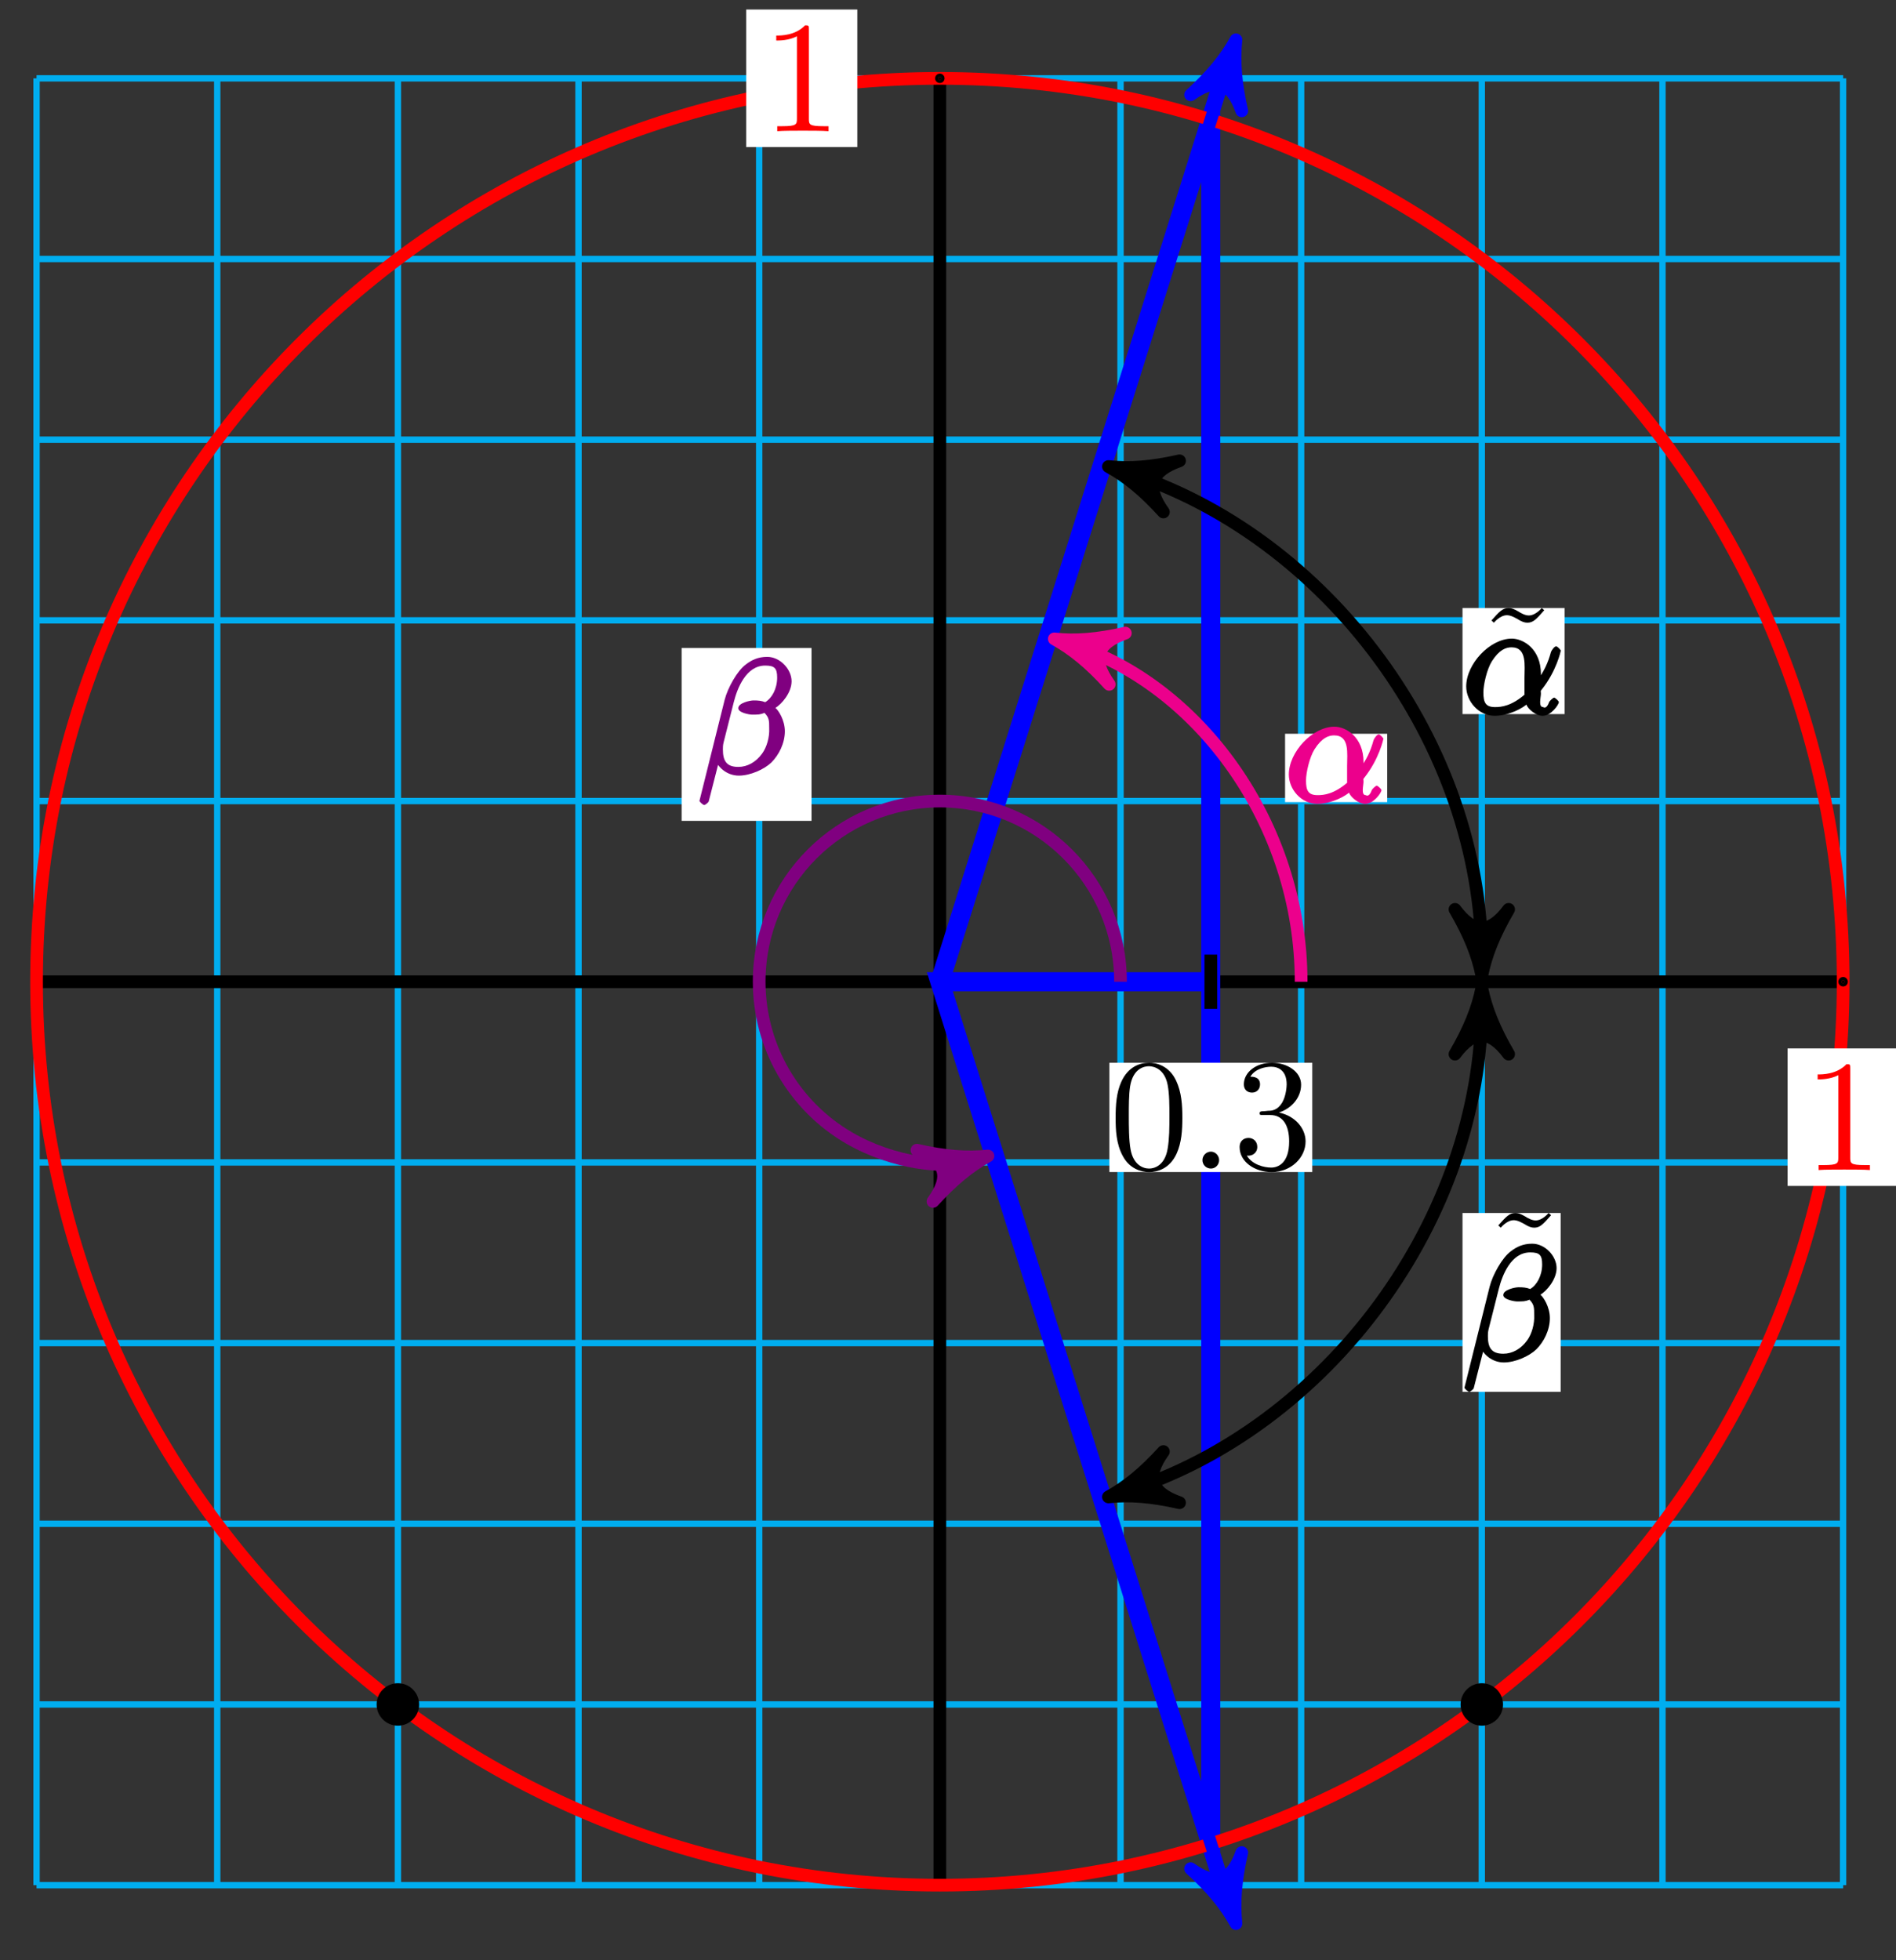 <?xml version="1.0" encoding="UTF-8"?>
<svg xmlns="http://www.w3.org/2000/svg" xmlns:xlink="http://www.w3.org/1999/xlink" width="119pt" height="123pt" viewBox="0 0 119 123" version="1.1">
<rect x="0" y="0" width="119" height="123" fill="#333333" stroke="none"/>
<defs>
<g>
<symbol overflow="visible" id="glyph0-0">
<path style="stroke:none;" d=""/>
</symbol>
<symbol overflow="visible" id="glyph0-1">
<path style="stroke:none;" d="M 4.172 0 L 4.172 -0.312 L 3.859 -0.312 C 2.953 -0.312 2.938 -0.422 2.938 -0.781 L 2.938 -6.375 C 2.938 -6.625 2.938 -6.641 2.703 -6.641 C 2.078 -6 1.203 -6 0.891 -6 L 0.891 -5.688 C 1.094 -5.688 1.672 -5.688 2.188 -5.953 L 2.188 -0.781 C 2.188 -0.422 2.156 -0.312 1.266 -0.312 L 0.953 -0.312 L 0.953 0 C 1.297 -0.031 2.156 -0.031 2.562 -0.031 C 2.953 -0.031 3.828 -0.031 4.172 0 Z M 4.172 0 "/>
</symbol>
<symbol overflow="visible" id="glyph0-2">
<path style="stroke:none;" d="M 4.578 -3.188 C 4.578 -3.984 4.531 -4.781 4.188 -5.516 C 3.734 -6.484 2.906 -6.641 2.5 -6.641 C 1.891 -6.641 1.172 -6.375 0.75 -5.453 C 0.438 -4.766 0.391 -3.984 0.391 -3.188 C 0.391 -2.438 0.422 -1.547 0.844 -0.781 C 1.266 0.016 2 0.219 2.484 0.219 C 3.016 0.219 3.781 0.016 4.219 -0.938 C 4.531 -1.625 4.578 -2.406 4.578 -3.188 Z M 3.766 -3.312 C 3.766 -2.562 3.766 -1.891 3.656 -1.25 C 3.5 -0.297 2.938 0 2.484 0 C 2.094 0 1.5 -0.25 1.328 -1.203 C 1.219 -1.797 1.219 -2.719 1.219 -3.312 C 1.219 -3.953 1.219 -4.609 1.297 -5.141 C 1.484 -6.328 2.234 -6.422 2.484 -6.422 C 2.812 -6.422 3.469 -6.234 3.656 -5.25 C 3.766 -4.688 3.766 -3.938 3.766 -3.312 Z M 3.766 -3.312 "/>
</symbol>
<symbol overflow="visible" id="glyph0-3">
<path style="stroke:none;" d="M 1.906 -0.531 C 1.906 -0.812 1.672 -1.062 1.391 -1.062 C 1.094 -1.062 0.859 -0.812 0.859 -0.531 C 0.859 -0.234 1.094 0 1.391 0 C 1.672 0 1.906 -0.234 1.906 -0.531 Z M 1.906 -0.531 "/>
</symbol>
<symbol overflow="visible" id="glyph0-4">
<path style="stroke:none;" d="M 4.562 -1.703 C 4.562 -2.516 3.922 -3.297 2.891 -3.516 C 3.703 -3.781 4.281 -4.469 4.281 -5.266 C 4.281 -6.078 3.406 -6.641 2.453 -6.641 C 1.453 -6.641 0.688 -6.047 0.688 -5.281 C 0.688 -4.953 0.906 -4.766 1.203 -4.766 C 1.5 -4.766 1.703 -4.984 1.703 -5.281 C 1.703 -5.766 1.234 -5.766 1.094 -5.766 C 1.391 -6.266 2.047 -6.391 2.406 -6.391 C 2.828 -6.391 3.375 -6.172 3.375 -5.281 C 3.375 -5.156 3.344 -4.578 3.094 -4.141 C 2.797 -3.656 2.453 -3.625 2.203 -3.625 C 2.125 -3.609 1.891 -3.594 1.812 -3.594 C 1.734 -3.578 1.672 -3.562 1.672 -3.469 C 1.672 -3.359 1.734 -3.359 1.906 -3.359 L 2.344 -3.359 C 3.156 -3.359 3.531 -2.688 3.531 -1.703 C 3.531 -0.344 2.844 -0.062 2.406 -0.062 C 1.969 -0.062 1.219 -0.234 0.875 -0.812 C 1.219 -0.766 1.531 -0.984 1.531 -1.359 C 1.531 -1.719 1.266 -1.922 0.984 -1.922 C 0.734 -1.922 0.422 -1.781 0.422 -1.344 C 0.422 -0.438 1.344 0.219 2.438 0.219 C 3.656 0.219 4.562 -0.688 4.562 -1.703 Z M 4.562 -1.703 "/>
</symbol>
<symbol overflow="visible" id="glyph1-0">
<path style="stroke:none;" d=""/>
</symbol>
<symbol overflow="visible" id="glyph1-1">
<path style="stroke:none;" d="M 4.922 -2.516 C 4.922 -4.078 3.828 -4.734 3.094 -4.734 C 1.719 -4.734 0.234 -3.141 0.234 -1.734 C 0.234 -0.812 1 0.109 2.031 0.109 C 2.656 0.109 3.484 -0.172 4.016 -0.594 C 4.078 -0.359 4.578 0.109 5.031 0.109 C 5.562 0.109 6.047 -0.594 6.047 -0.75 C 6.047 -0.828 5.812 -1.031 5.75 -1.031 C 5.688 -1.031 5.469 -0.828 5.438 -0.75 C 5.266 -0.266 5.078 -0.438 5.062 -0.438 C 4.75 -0.438 4.922 -1.047 4.922 -1.281 C 4.922 -1.5 4.875 -1.406 4.969 -1.531 C 5.906 -2.703 6.172 -3.969 6.172 -3.984 C 6.172 -4 5.984 -4.25 5.875 -4.25 C 5.781 -4.25 5.609 -4.047 5.547 -3.875 C 5.375 -3.234 5.094 -2.609 4.625 -2.016 L 4.922 -1.891 Z M 3.953 -1.266 C 3.078 -0.5 2.438 -0.438 2.047 -0.438 C 1.453 -0.438 1.312 -0.719 1.312 -1.359 C 1.312 -1.844 1.531 -2.812 1.844 -3.312 C 2.312 -4.047 2.734 -4.188 3.078 -4.188 C 4.062 -4.188 3.891 -3.047 3.891 -2.266 C 3.891 -1.891 3.891 -1.312 3.891 -1.219 Z M 3.953 -1.266 "/>
</symbol>
<symbol overflow="visible" id="glyph1-2">
<path style="stroke:none;" d="M 5.906 -5.828 C 5.906 -6.578 5.188 -7.359 4.375 -7.359 C 3.797 -7.359 3.391 -7.156 3.047 -6.891 C 2.5 -6.5 1.891 -5.406 1.703 -4.656 L 0.125 1.672 C 0.109 1.719 0.344 1.938 0.422 1.938 C 0.5 1.938 0.703 1.75 0.703 1.719 L 1.406 -1.031 L 1.062 -1.031 C 1.25 -0.422 1.859 0.094 2.594 0.094 C 3.312 0.094 4.188 -0.297 4.641 -0.734 C 5.109 -1.203 5.484 -1.938 5.484 -2.688 C 5.484 -3.406 5.062 -4.031 4.891 -4.156 C 5.281 -4.391 5.906 -5.109 5.906 -5.828 Z M 3.938 -4.344 C 3.812 -4.297 3.703 -4.281 3.453 -4.281 C 3.312 -4.281 3.234 -4.219 3.203 -4.234 C 3.203 -4.25 3.406 -4.062 3.516 -4.062 C 3.719 -4.062 3.812 -4.062 3.938 -4.016 Z M 5 -6.062 C 5 -5.359 4.672 -4.766 4.25 -4.516 C 4 -4.609 3.812 -4.625 3.516 -4.625 C 3.297 -4.625 2.562 -4.469 2.562 -4.141 C 2.547 -3.859 3.25 -3.734 3.422 -3.734 C 3.797 -3.734 3.953 -3.734 4.203 -3.844 C 4.5 -3.547 4.5 -3.344 4.5 -2.891 C 4.531 -2.312 4.344 -1.688 4.062 -1.297 C 3.672 -0.75 3.125 -0.453 2.562 -0.453 C 1.797 -0.453 1.594 -0.859 1.594 -1.562 C 1.594 -1.672 1.594 -1.812 1.641 -2 L 2.281 -4.531 C 2.5 -5.391 3.047 -6.812 4.25 -6.812 C 4.828 -6.812 5 -6.656 5 -6.062 Z M 5 -6.062 "/>
</symbol>
<symbol overflow="visible" id="glyph2-0">
<path style="stroke:none;" d=""/>
</symbol>
<symbol overflow="visible" id="glyph2-1">
<path style="stroke:none;" d="M 4.141 -6.516 L 3.984 -6.656 C 3.984 -6.656 3.609 -6.188 3.172 -6.188 C 2.938 -6.188 2.688 -6.328 2.516 -6.438 C 2.25 -6.594 2.078 -6.656 1.906 -6.656 C 1.531 -6.656 1.328 -6.438 0.828 -5.875 L 0.984 -5.734 C 0.984 -5.734 1.359 -6.203 1.797 -6.203 C 2.031 -6.203 2.281 -6.062 2.453 -5.969 C 2.719 -5.797 2.906 -5.734 3.078 -5.734 C 3.453 -5.734 3.641 -5.953 4.141 -6.516 Z M 4.141 -6.516 "/>
</symbol>
</g>
</defs>
<g id="surface1">
<path style="fill:none;stroke-width:0.399;stroke-linecap:butt;stroke-linejoin:miter;stroke:rgb(0%,67.839%,93.729%);stroke-opacity:1;stroke-miterlimit:10;" d="M -56.694 -56.694 L 56.695 -56.694 M -56.694 -45.354 L 56.695 -45.354 M -56.694 -34.015 L 56.695 -34.015 M -56.694 -22.676 L 56.695 -22.676 M -56.694 -11.34 L 56.695 -11.34 M -56.694 -0.001 L 56.695 -0.001 M -56.694 11.338 L 56.695 11.338 M -56.694 22.678 L 56.695 22.678 M -56.694 34.017 L 56.695 34.017 M -56.694 45.356 L 56.695 45.356 M -56.694 56.691 L 56.695 56.691 M -56.694 -56.694 L -56.694 56.691 M -45.354 -56.694 L -45.354 56.691 M -34.014 -56.694 L -34.014 56.691 M -22.679 -56.694 L -22.679 56.691 M -11.339 -56.694 L -11.339 56.691 M 0 -56.694 L 0 56.691 M 11.34 -56.694 L 11.34 56.691 M 22.676 -56.694 L 22.676 56.691 M 34.015 -56.694 L 34.015 56.691 M 45.355 -56.694 L 45.355 56.691 M 56.691 -56.694 L 56.691 56.691 " transform="matrix(1,0,0,-1,58.988,61.608)"/>
<path style="fill:none;stroke-width:0.797;stroke-linecap:butt;stroke-linejoin:miter;stroke:rgb(0%,0%,0%);stroke-opacity:1;stroke-miterlimit:10;" d="M -56.694 -0.001 L 56.695 -0.001 " transform="matrix(1,0,0,-1,58.988,61.608)"/>
<path style="fill:none;stroke-width:0.797;stroke-linecap:butt;stroke-linejoin:miter;stroke:rgb(0%,0%,0%);stroke-opacity:1;stroke-miterlimit:10;" d="M 0 -56.694 L 0 56.691 " transform="matrix(1,0,0,-1,58.988,61.608)"/>
<path style="fill:none;stroke-width:1.196;stroke-linecap:butt;stroke-linejoin:miter;stroke:rgb(0%,0%,100%);stroke-opacity:1;stroke-miterlimit:10;" d="M 0 -0.001 L 17.004 54.078 L 17.004 -54.076 L 0 -0.001 L 17.008 -0.001 " transform="matrix(1,0,0,-1,58.988,61.608)"/>
<path style="fill:none;stroke-width:0.797;stroke-linecap:butt;stroke-linejoin:miter;stroke:rgb(100%,0%,0%);stroke-opacity:1;stroke-miterlimit:10;" d="M 56.695 -0.001 C 56.695 31.31 31.312 56.691 0 56.691 C -31.311 56.691 -56.694 31.31 -56.694 -0.001 C -56.694 -31.312 -31.311 -56.694 0 -56.694 C 31.312 -56.694 56.695 -31.312 56.695 -0.001 Z M 56.695 -0.001 " transform="matrix(1,0,0,-1,58.988,61.608)"/>
<path style="fill-rule:nonzero;fill:rgb(0%,0%,0%);fill-opacity:1;stroke-width:0.399;stroke-linecap:butt;stroke-linejoin:miter;stroke:rgb(0%,0%,0%);stroke-opacity:1;stroke-miterlimit:10;" d="M 56.792 -0.001 C 56.792 0.054 56.749 0.101 56.695 0.101 C 56.636 0.101 56.593 0.054 56.593 -0.001 C 56.593 -0.056 56.636 -0.099 56.695 -0.099 C 56.749 -0.099 56.792 -0.056 56.792 -0.001 Z M 56.792 -0.001 " transform="matrix(1,0,0,-1,58.988,61.608)"/>
<path style=" stroke:none;fill-rule:nonzero;fill:rgb(100%,100%,100%);fill-opacity:1;" d="M 112.195 74.422 L 119.168 74.422 L 119.168 65.793 L 112.195 65.793 Z M 112.195 74.422 "/>
<g style="fill:rgb(100%,0%,0%);fill-opacity:1;">
  <use xlink:href="#glyph0-1" x="113.191" y="73.425"/>
</g>
<path style="fill-rule:nonzero;fill:rgb(0%,0%,0%);fill-opacity:1;stroke-width:0.399;stroke-linecap:butt;stroke-linejoin:miter;stroke:rgb(0%,0%,0%);stroke-opacity:1;stroke-miterlimit:10;" d="M 0.098 56.691 C 0.098 56.746 0.055 56.793 0 56.793 C -0.054 56.793 -0.101 56.746 -0.101 56.691 C -0.101 56.637 -0.054 56.594 0 56.594 C 0.055 56.594 0.098 56.637 0.098 56.691 Z M 0.098 56.691 " transform="matrix(1,0,0,-1,58.988,61.608)"/>
<path style=" stroke:none;fill-rule:nonzero;fill:rgb(100%,100%,100%);fill-opacity:1;" d="M 46.832 9.227 L 53.809 9.227 L 53.809 0.598 L 46.832 0.598 Z M 46.832 9.227 "/>
<g style="fill:rgb(100%,0%,0%);fill-opacity:1;">
  <use xlink:href="#glyph0-1" x="47.83" y="8.231"/>
</g>
<path style="fill:none;stroke-width:0.797;stroke-linecap:butt;stroke-linejoin:miter;stroke:rgb(0%,0%,100%);stroke-opacity:1;stroke-miterlimit:10;" d="M 0 -0.001 L 18.277 58.117 " transform="matrix(1,0,0,-1,58.988,61.608)"/>
<path style="fill-rule:nonzero;fill:rgb(0%,0%,100%);fill-opacity:1;stroke-width:0.797;stroke-linecap:butt;stroke-linejoin:round;stroke:rgb(0%,0%,100%);stroke-opacity:1;stroke-miterlimit:10;" d="M 1.036 0.001 C -0.257 0.258 -1.554 0.775 -3.109 1.683 C -1.555 0.517 -1.553 -0.518 -3.107 -1.683 C -1.553 -0.776 -0.258 -0.259 1.036 0.001 Z M 1.036 0.001 " transform="matrix(0.3,-0.954,-0.954,-0.3,77.264,3.488)"/>
<path style="fill:none;stroke-width:0.797;stroke-linecap:butt;stroke-linejoin:miter;stroke:rgb(0%,0%,100%);stroke-opacity:1;stroke-miterlimit:10;" d="M 0 -0.001 L 18.277 -58.115 " transform="matrix(1,0,0,-1,58.988,61.608)"/>
<path style="fill-rule:nonzero;fill:rgb(0%,0%,100%);fill-opacity:1;stroke-width:0.797;stroke-linecap:butt;stroke-linejoin:round;stroke:rgb(0%,0%,100%);stroke-opacity:1;stroke-miterlimit:10;" d="M 1.034 -0 C -0.26 0.259 -1.555 0.777 -3.109 1.683 C -1.554 0.519 -1.553 -0.518 -3.107 -1.684 C -1.552 -0.776 -0.259 -0.257 1.034 -0 Z M 1.034 -0 " transform="matrix(0.3,0.954,0.954,-0.3,77.264,119.728)"/>
<path style="fill:none;stroke-width:0.797;stroke-linecap:butt;stroke-linejoin:miter;stroke:rgb(92.549%,0%,54.9%);stroke-opacity:1;stroke-miterlimit:10;" d="M 22.676 -0.001 C 22.676 9.905 16.25 18.662 8.172 21.201 " transform="matrix(1,0,0,-1,58.988,61.608)"/>
<path style="fill-rule:nonzero;fill:rgb(92.549%,0%,54.9%);fill-opacity:1;stroke-width:0.797;stroke-linecap:butt;stroke-linejoin:round;stroke:rgb(92.549%,0%,54.9%);stroke-opacity:1;stroke-miterlimit:10;" d="M 1.035 -0.002 C -0.259 0.259 -1.556 0.776 -3.107 1.685 C -1.553 0.519 -1.554 -0.517 -3.108 -1.685 C -1.555 -0.776 -0.26 -0.258 1.035 -0.002 Z M 1.035 -0.002 " transform="matrix(-0.954,-0.3,-0.3,0.954,67.159,40.406)"/>
<path style=" stroke:none;fill-rule:nonzero;fill:rgb(100%,100%,100%);fill-opacity:1;" d="M 80.656 50.336 L 87.066 50.336 L 87.066 46.047 L 80.656 46.047 Z M 80.656 50.336 "/>
<g style="fill:rgb(92.549%,0%,54.9%);fill-opacity:1;">
  <use xlink:href="#glyph1-1" x="80.658" y="50.337"/>
</g>
<path style="fill:none;stroke-width:0.797;stroke-linecap:butt;stroke-linejoin:miter;stroke:rgb(0%,0%,0%);stroke-opacity:1;stroke-miterlimit:10;" d="M 34.015 1.436 C 34.015 14.854 24.375 27.99 11.571 32.017 " transform="matrix(1,0,0,-1,58.988,61.608)"/>
<path style="fill-rule:nonzero;fill:rgb(0%,0%,0%);fill-opacity:1;stroke-width:0.797;stroke-linecap:butt;stroke-linejoin:round;stroke:rgb(0%,0%,0%);stroke-opacity:1;stroke-miterlimit:10;" d="M 1.037 -0 C -0.26 0.258 -1.552 0.777 -3.107 1.683 C -1.552 0.519 -1.552 -0.52 -3.107 -1.684 C -1.552 -0.778 -0.26 -0.258 1.037 -0 Z M 1.037 -0 " transform="matrix(0,1,1,0,93.004,60.174)"/>
<path style="fill-rule:nonzero;fill:rgb(0%,0%,0%);fill-opacity:1;stroke-width:0.797;stroke-linecap:butt;stroke-linejoin:round;stroke:rgb(0%,0%,0%);stroke-opacity:1;stroke-miterlimit:10;" d="M 1.038 -0.001 C -0.26 0.258 -1.553 0.777 -3.108 1.684 C -1.554 0.519 -1.555 -0.518 -3.11 -1.682 C -1.556 -0.776 -0.261 -0.258 1.038 -0.001 Z M 1.038 -0.001 " transform="matrix(-0.954,-0.3,-0.3,0.954,70.56,29.59)"/>
<path style=" stroke:none;fill-rule:nonzero;fill:rgb(100%,100%,100%);fill-opacity:1;" d="M 91.793 44.812 L 98.203 44.812 L 98.203 38.156 L 91.793 38.156 Z M 91.793 44.812 "/>
<g style="fill:rgb(0%,0%,0%);fill-opacity:1;">
  <use xlink:href="#glyph2-1" x="92.782" y="44.811"/>
</g>
<g style="fill:rgb(0%,0%,0%);fill-opacity:1;">
  <use xlink:href="#glyph1-1" x="91.791" y="44.811"/>
</g>
<path style="fill:none;stroke-width:0.797;stroke-linecap:butt;stroke-linejoin:miter;stroke:rgb(50%,0%,50%);stroke-opacity:1;stroke-miterlimit:10;" d="M 11.34 -0.001 C 11.34 6.26 6.262 11.338 0 11.338 C -6.261 11.338 -11.339 6.26 -11.339 -0.001 C -11.339 -4.052 -9.175 -7.794 -5.667 -9.821 C -2.917 -11.407 0.372 -11.77 2.032 -11.247 " transform="matrix(1,0,0,-1,58.988,61.608)"/>
<path style="fill-rule:nonzero;fill:rgb(50%,0%,50%);fill-opacity:1;stroke-width:0.797;stroke-linecap:butt;stroke-linejoin:round;stroke:rgb(50%,0%,50%);stroke-opacity:1;stroke-miterlimit:10;" d="M 1.035 0.001 C -0.259 0.261 -1.554 0.779 -3.108 1.685 C -1.554 0.517 -1.553 -0.52 -3.111 -1.684 C -1.556 -0.777 -0.259 -0.259 1.035 0.001 Z M 1.035 0.001 " transform="matrix(0.954,-0.3,-0.3,-0.954,61.021,72.855)"/>
<path style=" stroke:none;fill-rule:nonzero;fill:rgb(100%,100%,100%);fill-opacity:1;" d="M 42.781 51.512 L 50.934 51.512 L 50.934 40.664 L 42.781 40.664 Z M 42.781 51.512 "/>
<g style="fill:rgb(50%,0%,50%);fill-opacity:1;">
  <use xlink:href="#glyph1-2" x="43.777" y="48.58"/>
</g>
<path style="fill:none;stroke-width:0.797;stroke-linecap:butt;stroke-linejoin:miter;stroke:rgb(0%,0%,0%);stroke-opacity:1;stroke-miterlimit:10;" d="M 34.015 -1.435 C 34.015 -14.856 24.375 -27.992 11.571 -32.015 " transform="matrix(1,0,0,-1,58.988,61.608)"/>
<path style="fill-rule:nonzero;fill:rgb(0%,0%,0%);fill-opacity:1;stroke-width:0.797;stroke-linecap:butt;stroke-linejoin:round;stroke:rgb(0%,0%,0%);stroke-opacity:1;stroke-miterlimit:10;" d="M 1.035 0 C -0.258 0.258 -1.555 0.778 -3.109 1.684 C -1.555 0.52 -1.555 -0.519 -3.109 -1.683 C -1.555 -0.777 -0.258 -0.258 1.035 0 Z M 1.035 0 " transform="matrix(0,-1,-1,0,93.004,63.043)"/>
<path style="fill-rule:nonzero;fill:rgb(0%,0%,0%);fill-opacity:1;stroke-width:0.797;stroke-linecap:butt;stroke-linejoin:round;stroke:rgb(0%,0%,0%);stroke-opacity:1;stroke-miterlimit:10;" d="M 1.038 -0 C -0.26 0.26 -1.555 0.778 -3.109 1.684 C -1.555 0.52 -1.553 -0.517 -3.107 -1.682 C -1.553 -0.779 -0.26 -0.26 1.038 -0 Z M 1.038 -0 " transform="matrix(-0.954,0.3,0.3,0.954,70.56,93.627)"/>
<path style=" stroke:none;fill-rule:nonzero;fill:rgb(100%,100%,100%);fill-opacity:1;" d="M 91.793 87.344 L 97.953 87.344 L 97.953 76.121 L 91.793 76.121 Z M 91.793 87.344 "/>
<g style="fill:rgb(0%,0%,0%);fill-opacity:1;">
  <use xlink:href="#glyph2-1" x="93.211" y="82.776"/>
</g>
<g style="fill:rgb(0%,0%,0%);fill-opacity:1;">
  <use xlink:href="#glyph1-2" x="91.791" y="85.406"/>
</g>
<path style="fill:none;stroke-width:0.797;stroke-linecap:butt;stroke-linejoin:miter;stroke:rgb(0%,0%,0%);stroke-opacity:1;stroke-miterlimit:10;" d="M 17.008 1.702 L 17.008 -1.7 " transform="matrix(1,0,0,-1,58.988,61.608)"/>
<path style=" stroke:none;fill-rule:nonzero;fill:rgb(100%,100%,100%);fill-opacity:1;" d="M 69.629 73.551 L 82.363 73.551 L 82.363 66.695 L 69.629 66.695 Z M 69.629 73.551 "/>
<g style="fill:rgb(0%,0%,0%);fill-opacity:1;">
  <use xlink:href="#glyph0-2" x="69.63" y="73.332"/>
  <use xlink:href="#glyph0-3" x="74.611" y="73.332"/>
  <use xlink:href="#glyph0-4" x="77.381" y="73.332"/>
</g>
<path style="fill-rule:nonzero;fill:rgb(0%,0%,0%);fill-opacity:1;stroke-width:0.399;stroke-linecap:butt;stroke-linejoin:miter;stroke:rgb(0%,0%,0%);stroke-opacity:1;stroke-miterlimit:10;" d="M 35.148 -45.354 C 35.148 -44.729 34.64 -44.221 34.015 -44.221 C 33.39 -44.221 32.883 -44.729 32.883 -45.354 C 32.883 -45.979 33.39 -46.487 34.015 -46.487 C 34.64 -46.487 35.148 -45.979 35.148 -45.354 Z M 35.148 -45.354 " transform="matrix(1,0,0,-1,58.988,61.608)"/>
<path style="fill-rule:nonzero;fill:rgb(0%,0%,0%);fill-opacity:1;stroke-width:0.399;stroke-linecap:butt;stroke-linejoin:miter;stroke:rgb(0%,0%,0%);stroke-opacity:1;stroke-miterlimit:10;" d="M -32.882 -45.354 C -32.882 -44.729 -33.389 -44.221 -34.014 -44.221 C -34.643 -44.221 -35.151 -44.729 -35.151 -45.354 C -35.151 -45.979 -34.643 -46.487 -34.014 -46.487 C -33.389 -46.487 -32.882 -45.979 -32.882 -45.354 Z M -32.882 -45.354 " transform="matrix(1,0,0,-1,58.988,61.608)"/>
</g>
</svg>
